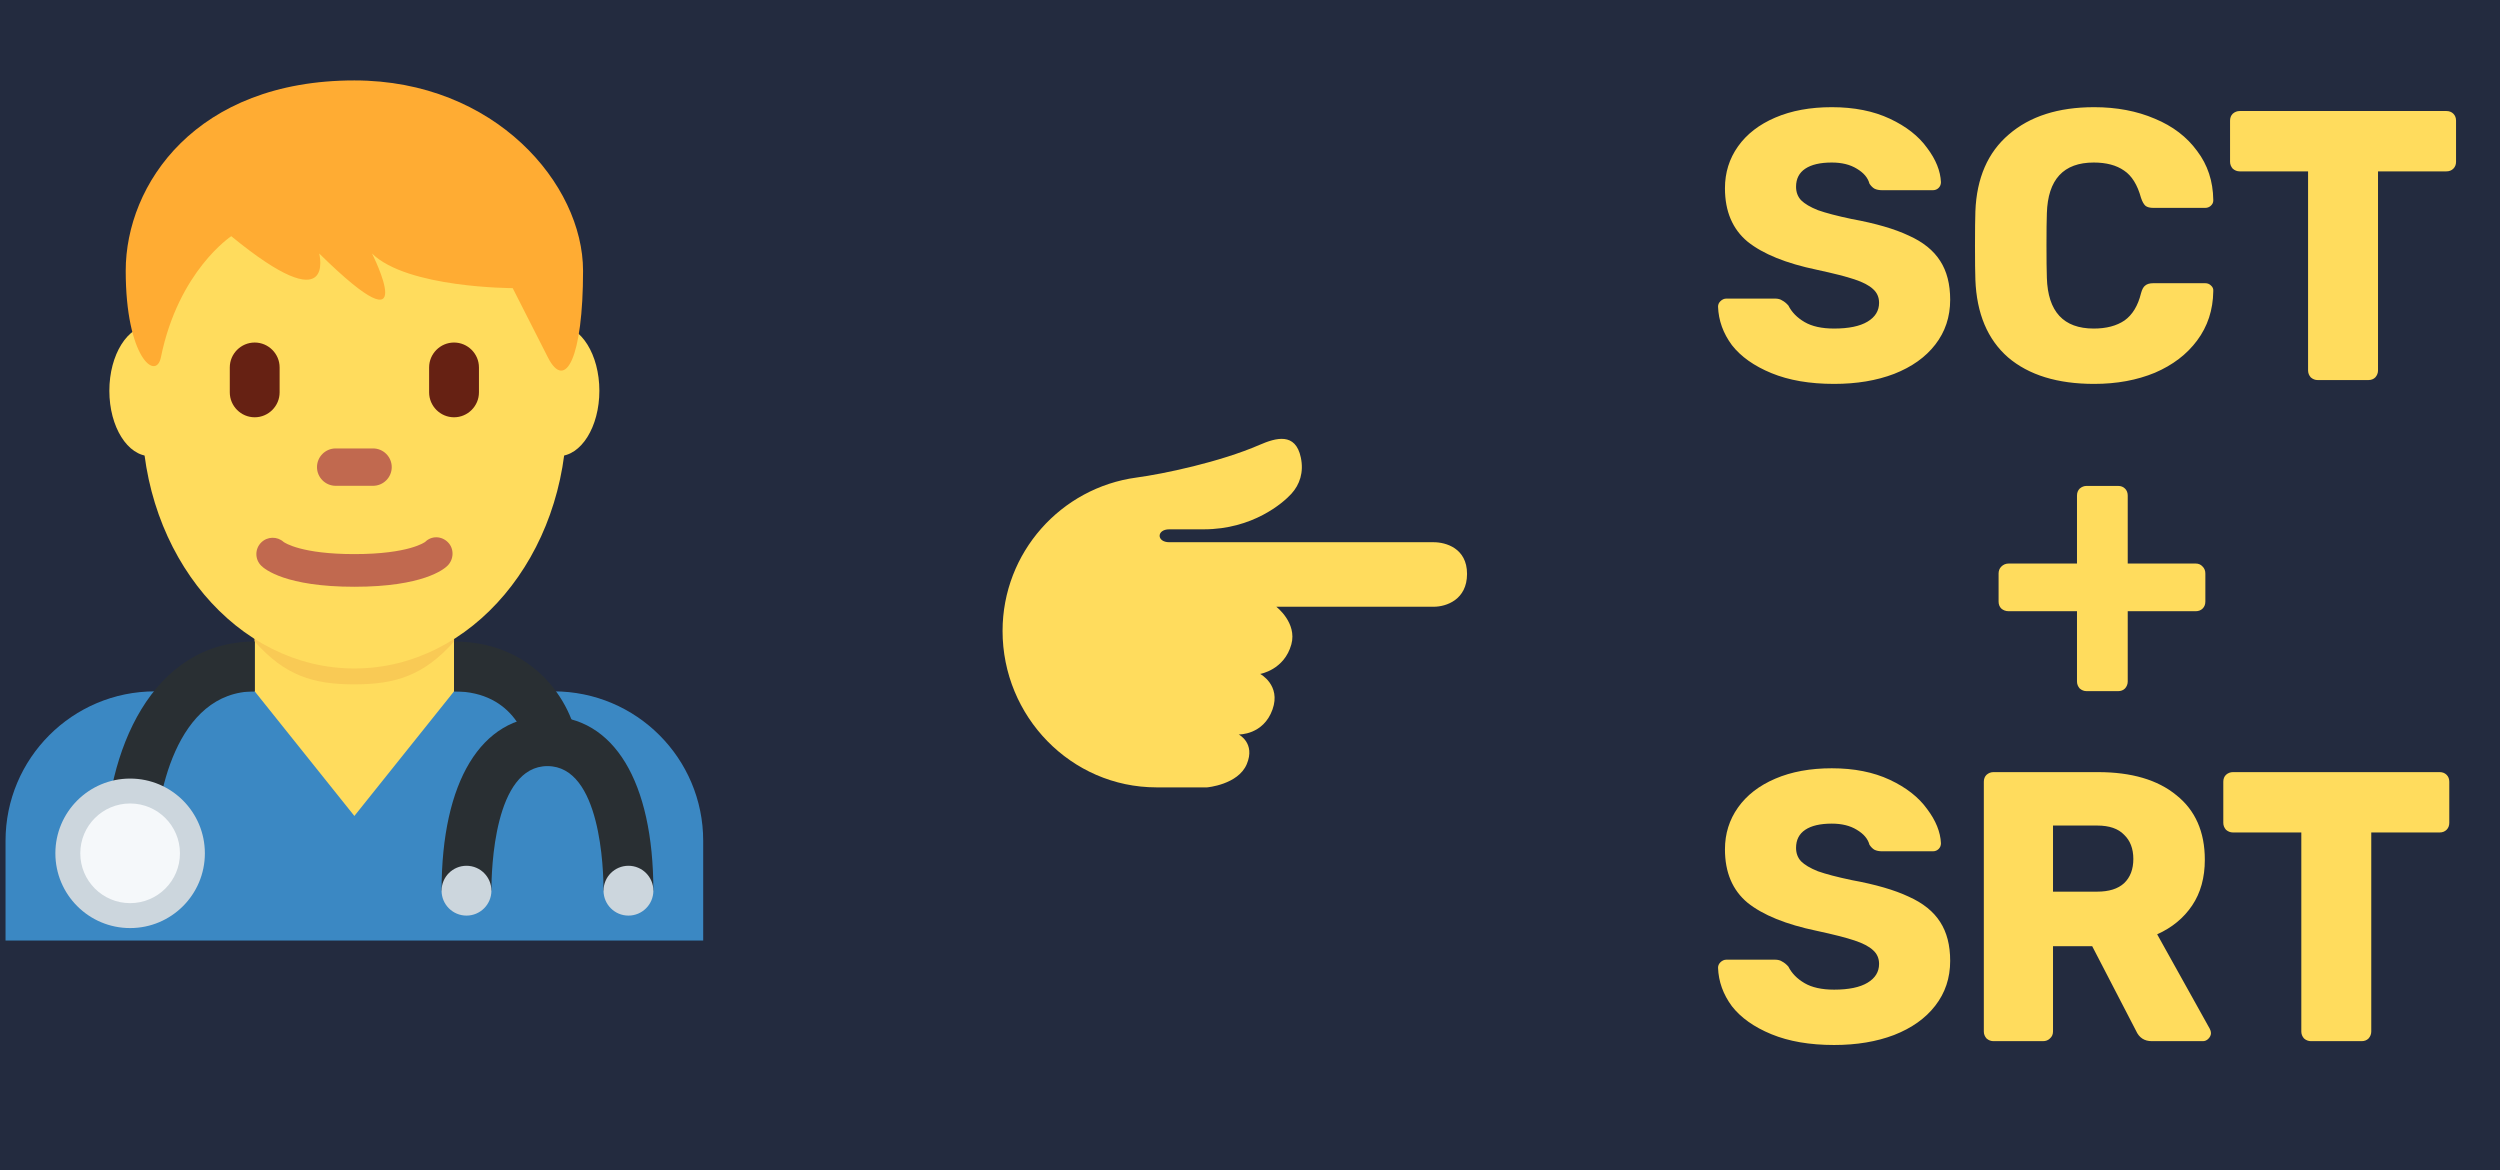 <svg width="329" height="154" viewBox="0 0 329 154" fill="none" xmlns="http://www.w3.org/2000/svg">
<rect width="329" height="154" fill="#E5E5E5"/>
<g clip-path="url(#clip0)">
<rect width="411" height="731" transform="translate(-43 -165)" fill="#232B3F"/>
<path d="M92.541 123.773V110.657C92.541 99.791 83.737 90.983 72.867 90.983H20.403C9.54 90.983 0.729 99.791 0.729 110.657V123.773H92.541Z" fill="#3B88C3"/>
<path d="M33.519 90.983L46.635 107.381L59.751 90.983V77.867H33.519V90.983Z" fill="#FFDC5D"/>
<path d="M33.519 84.425C37.506 88.931 41.241 90.062 46.622 90.062C51.996 90.062 55.76 88.927 59.751 84.425V71.31H33.519V84.425Z" fill="#F9CA55"/>
<path d="M25.138 51.427C25.138 56.175 22.731 60.024 19.764 60.024C16.796 60.024 14.39 56.175 14.39 51.427C14.39 46.679 16.796 42.826 19.764 42.826C22.731 42.823 25.138 46.676 25.138 51.427ZM78.877 51.427C78.877 56.175 76.474 60.024 73.503 60.024C70.535 60.024 68.129 56.175 68.129 51.427C68.129 46.679 70.532 42.826 73.503 42.826C76.474 42.823 78.877 46.676 78.877 51.427Z" fill="#FFDC5D"/>
<path d="M18.689 54.785C18.689 36.459 31.201 21.599 46.635 21.599C62.069 21.599 74.579 36.459 74.579 54.785C74.579 73.111 62.069 87.972 46.635 87.972C31.201 87.968 18.689 73.111 18.689 54.785Z" fill="#FFDC5D"/>
<path d="M46.635 77.219C37.604 77.219 34.83 74.907 34.368 74.439C33.528 73.599 33.528 72.238 34.368 71.399C35.181 70.586 36.486 70.563 37.325 71.323C37.496 71.445 39.69 72.92 46.635 72.92C53.848 72.92 55.934 71.33 55.953 71.314C56.793 70.478 58.108 70.517 58.947 71.363C59.786 72.202 59.741 73.602 58.901 74.439C58.439 74.907 55.665 77.219 46.635 77.219Z" fill="#C1694F"/>
<path d="M46.636 10.584C65.155 10.584 76.73 24.251 76.73 35.639C76.73 47.026 74.415 51.584 72.1 47.026L67.47 37.917C67.47 37.917 53.584 37.917 48.954 33.36C48.954 33.36 55.899 47.026 42.009 33.36C42.009 33.36 44.324 42.472 30.434 31.084C30.434 31.084 23.489 35.639 21.174 47.026C20.532 50.188 16.544 47.026 16.544 35.639C16.541 24.251 25.801 10.584 46.636 10.584Z" fill="#FFAC33"/>
<path d="M33.519 54.914C31.716 54.914 30.24 53.438 30.24 51.635V48.356C30.24 46.553 31.716 45.077 33.519 45.077C35.323 45.077 36.798 46.553 36.798 48.356V51.635C36.798 53.438 35.323 54.914 33.519 54.914ZM59.751 54.914C57.948 54.914 56.472 53.438 56.472 51.635V48.356C56.472 46.553 57.948 45.077 59.751 45.077C61.554 45.077 63.03 46.553 63.03 48.356V51.635C63.03 53.438 61.554 54.914 59.751 54.914Z" fill="#662113"/>
<path d="M49.094 63.932H44.175C42.821 63.932 41.716 62.827 41.716 61.473C41.716 60.119 42.821 59.014 44.175 59.014H49.094C50.448 59.014 51.553 60.119 51.553 61.473C51.553 62.827 50.448 63.932 49.094 63.932Z" fill="#C1694F"/>
<path d="M20.403 112.296H13.845C13.845 98.872 20 84.425 33.519 84.425V90.983C23.144 90.983 20.403 104.925 20.403 112.296ZM76.146 99.18H69.588C69.588 97.832 67.879 90.983 59.751 90.983V84.425C71.335 84.425 76.146 94.035 76.146 99.18Z" fill="#292F33"/>
<path d="M17.124 122.134C22.557 122.134 26.961 117.73 26.961 112.297C26.961 106.864 22.557 102.46 17.124 102.46C11.691 102.46 7.287 106.864 7.287 112.297C7.287 117.73 11.691 122.134 17.124 122.134Z" fill="#CCD6DD"/>
<path d="M17.124 118.854C20.746 118.854 23.682 115.918 23.682 112.296C23.682 108.674 20.746 105.738 17.124 105.738C13.502 105.738 10.566 108.674 10.566 112.296C10.566 115.918 13.502 118.854 17.124 118.854Z" fill="#F5F8FA"/>
<path d="M85.983 117.215H79.425C79.425 114.477 79.07 100.82 72.047 100.82C65.023 100.82 64.669 114.477 64.669 117.215H58.111C58.111 102.843 63.322 94.262 72.047 94.262C80.772 94.262 85.983 102.843 85.983 117.215Z" fill="#292F33"/>
<path d="M61.39 120.493C63.201 120.493 64.669 119.025 64.669 117.215C64.669 115.404 63.201 113.936 61.39 113.936C59.579 113.936 58.111 115.404 58.111 117.215C58.111 119.025 59.579 120.493 61.39 120.493Z" fill="#CCD6DD"/>
<path d="M82.704 120.493C84.515 120.493 85.983 119.025 85.983 117.215C85.983 115.404 84.515 113.936 82.704 113.936C80.893 113.936 79.425 115.404 79.425 117.215C79.425 119.025 80.893 120.493 82.704 120.493Z" fill="#CCD6DD"/>
<path d="M158.86 103.618C158.86 103.618 162.925 103.265 164.069 100.575C165.253 97.792 163.013 96.655 163.013 96.655C163.013 96.655 166.263 96.755 167.465 93.359C168.599 90.158 165.838 88.689 165.838 88.689C165.838 88.689 169.015 88.168 169.942 84.798C170.722 81.961 167.961 79.847 167.961 79.847H188.689C190.318 79.847 193.062 78.926 193.063 75.529C193.067 72.133 190.246 71.357 188.689 71.357H153.881C152.183 71.357 152.183 69.659 153.881 69.659H158.408C164.847 69.659 168.839 66.198 169.941 64.988C171.044 63.777 171.603 62.157 171.187 60.2C170.482 56.878 167.927 57.603 165.759 58.544C160.532 60.814 153.085 62.371 149.563 62.845C139.617 64.188 131.947 72.708 131.937 83.023C131.93 94.274 140.933 103.609 152.183 103.618H158.86Z" fill="#FFDC5D"/>
<path d="M241.368 137.521C238.165 137.521 235.417 137.049 233.124 136.105C230.831 135.161 229.095 133.93 227.914 132.413C226.768 130.862 226.161 129.176 226.094 127.355C226.094 127.086 226.195 126.85 226.397 126.647C226.633 126.411 226.903 126.293 227.206 126.293H233.579C233.984 126.293 234.304 126.377 234.54 126.546C234.81 126.681 235.08 126.9 235.349 127.204C235.788 128.08 236.496 128.805 237.474 129.378C238.452 129.952 239.75 130.238 241.368 130.238C243.29 130.238 244.757 129.935 245.768 129.328C246.78 128.721 247.286 127.895 247.286 126.85C247.286 126.108 247.016 125.501 246.476 125.029C245.971 124.557 245.161 124.135 244.049 123.764C242.936 123.393 241.284 122.972 239.092 122.5C235.046 121.657 232.011 120.426 229.988 118.808C227.999 117.155 227.004 114.812 227.004 111.777C227.004 109.721 227.577 107.883 228.724 106.264C229.87 104.646 231.506 103.382 233.63 102.471C235.754 101.561 238.232 101.106 241.065 101.106C243.998 101.106 246.544 101.611 248.702 102.623C250.86 103.634 252.495 104.916 253.608 106.467C254.754 107.984 255.361 109.485 255.429 110.968C255.429 111.272 255.328 111.525 255.125 111.727C254.923 111.929 254.67 112.03 254.367 112.03H247.69C247.286 112.03 246.949 111.963 246.679 111.828C246.443 111.693 246.224 111.474 246.021 111.17C245.819 110.395 245.263 109.737 244.352 109.198C243.476 108.658 242.38 108.389 241.065 108.389C239.547 108.389 238.384 108.658 237.575 109.198C236.766 109.737 236.361 110.53 236.361 111.575C236.361 112.283 236.58 112.873 237.018 113.345C237.491 113.817 238.232 114.256 239.244 114.66C240.289 115.031 241.773 115.419 243.695 115.824C246.831 116.397 249.326 117.122 251.18 117.998C253.068 118.841 254.451 119.954 255.328 121.337C256.204 122.685 256.643 124.388 256.643 126.445C256.643 128.704 255.985 130.677 254.67 132.362C253.389 134.015 251.585 135.296 249.258 136.206C246.965 137.083 244.335 137.521 241.368 137.521ZM262.337 137.016C262 137.016 261.696 136.898 261.427 136.662C261.19 136.392 261.072 136.088 261.072 135.751V102.876C261.072 102.505 261.19 102.201 261.427 101.965C261.696 101.729 262 101.611 262.337 101.611H276.094C280.511 101.611 283.95 102.623 286.412 104.646C288.907 106.635 290.155 109.468 290.155 113.143C290.155 115.503 289.598 117.51 288.486 119.162C287.373 120.814 285.839 122.078 283.883 122.955L290.812 135.397C290.913 135.599 290.964 135.785 290.964 135.953C290.964 136.223 290.846 136.476 290.61 136.712C290.408 136.914 290.171 137.016 289.902 137.016H283.175C282.197 137.016 281.506 136.56 281.101 135.65L275.335 124.523H270.176V135.751C270.176 136.122 270.042 136.426 269.772 136.662C269.536 136.898 269.232 137.016 268.861 137.016H262.337ZM275.993 117.341C277.544 117.341 278.724 116.97 279.533 116.228C280.343 115.453 280.747 114.391 280.747 113.042C280.747 111.693 280.343 110.631 279.533 109.855C278.758 109.046 277.578 108.642 275.993 108.642H270.176V117.341H275.993ZM304.118 137.016C303.78 137.016 303.477 136.898 303.207 136.662C302.971 136.392 302.853 136.088 302.853 135.751V109.552H293.85C293.513 109.552 293.21 109.434 292.94 109.198C292.704 108.928 292.586 108.625 292.586 108.288V102.876C292.586 102.505 292.704 102.201 292.94 101.965C293.21 101.729 293.513 101.611 293.85 101.611H321.061C321.432 101.611 321.735 101.729 321.971 101.965C322.208 102.201 322.326 102.505 322.326 102.876V108.288C322.326 108.658 322.208 108.962 321.971 109.198C321.735 109.434 321.432 109.552 321.061 109.552H312.058V135.751C312.058 136.088 311.94 136.392 311.704 136.662C311.468 136.898 311.165 137.016 310.794 137.016H304.118Z" fill="#FFDC5D"/>
<path d="M241.368 50.521C238.165 50.521 235.417 50.049 233.124 49.105C230.831 48.161 229.095 46.93 227.914 45.413C226.768 43.862 226.161 42.176 226.094 40.355C226.094 40.086 226.195 39.849 226.397 39.647C226.633 39.411 226.903 39.293 227.206 39.293H233.579C233.984 39.293 234.304 39.377 234.54 39.546C234.81 39.681 235.08 39.9 235.349 40.204C235.788 41.08 236.496 41.805 237.474 42.378C238.452 42.952 239.75 43.238 241.368 43.238C243.29 43.238 244.757 42.935 245.768 42.328C246.78 41.721 247.286 40.895 247.286 39.849C247.286 39.108 247.016 38.501 246.476 38.029C245.971 37.557 245.161 37.135 244.049 36.764C242.936 36.393 241.284 35.972 239.092 35.5C235.046 34.657 232.011 33.426 229.988 31.808C227.999 30.155 227.004 27.812 227.004 24.777C227.004 22.721 227.577 20.883 228.724 19.264C229.87 17.646 231.506 16.381 233.63 15.471C235.754 14.561 238.232 14.105 241.065 14.105C243.998 14.105 246.544 14.611 248.702 15.623C250.86 16.634 252.495 17.916 253.608 19.467C254.754 20.984 255.361 22.485 255.429 23.968C255.429 24.272 255.328 24.524 255.125 24.727C254.923 24.929 254.67 25.03 254.367 25.03H247.69C247.286 25.03 246.949 24.963 246.679 24.828C246.443 24.693 246.224 24.474 246.021 24.171C245.819 23.395 245.263 22.737 244.352 22.198C243.476 21.658 242.38 21.389 241.065 21.389C239.547 21.389 238.384 21.658 237.575 22.198C236.766 22.737 236.361 23.53 236.361 24.575C236.361 25.283 236.58 25.873 237.018 26.345C237.491 26.817 238.232 27.256 239.244 27.66C240.289 28.031 241.773 28.419 243.695 28.824C246.831 29.397 249.326 30.122 251.18 30.998C253.068 31.841 254.451 32.954 255.328 34.337C256.204 35.685 256.643 37.388 256.643 39.445C256.643 41.704 255.985 43.677 254.67 45.362C253.389 47.015 251.585 48.296 249.258 49.206C246.965 50.083 244.335 50.521 241.368 50.521ZM275.588 50.521C270.767 50.521 266.99 49.358 264.259 47.032C261.561 44.671 260.128 41.266 259.96 36.815C259.926 35.904 259.909 34.421 259.909 32.364C259.909 30.273 259.926 28.756 259.96 27.812C260.128 23.429 261.595 20.057 264.36 17.697C267.125 15.303 270.868 14.105 275.588 14.105C278.555 14.105 281.219 14.611 283.58 15.623C285.94 16.601 287.794 18.017 289.143 19.871C290.526 21.692 291.234 23.833 291.267 26.295V26.396C291.267 26.666 291.149 26.902 290.913 27.104C290.711 27.273 290.475 27.357 290.205 27.357H283.377C282.939 27.357 282.602 27.273 282.366 27.104C282.13 26.902 281.927 26.548 281.759 26.042C281.287 24.322 280.545 23.125 279.533 22.451C278.522 21.743 277.19 21.389 275.538 21.389C271.559 21.389 269.502 23.614 269.367 28.065C269.333 28.975 269.317 30.375 269.317 32.263C269.317 34.151 269.333 35.584 269.367 36.562C269.502 41.013 271.559 43.238 275.538 43.238C277.19 43.238 278.539 42.884 279.584 42.176C280.629 41.434 281.354 40.237 281.759 38.585C281.894 38.079 282.079 37.742 282.315 37.574C282.551 37.371 282.905 37.27 283.377 37.27H290.205C290.509 37.27 290.762 37.371 290.964 37.574C291.2 37.776 291.301 38.029 291.267 38.332C291.234 40.794 290.526 42.952 289.143 44.806C287.794 46.627 285.94 48.043 283.58 49.055C281.219 50.032 278.555 50.521 275.588 50.521ZM305.007 50.016C304.669 50.016 304.366 49.898 304.096 49.662C303.86 49.392 303.742 49.088 303.742 48.751V22.552H294.739C294.402 22.552 294.099 22.434 293.829 22.198C293.593 21.928 293.475 21.625 293.475 21.288V15.876C293.475 15.505 293.593 15.201 293.829 14.965C294.099 14.729 294.402 14.611 294.739 14.611H321.95C322.321 14.611 322.625 14.729 322.861 14.965C323.097 15.201 323.215 15.505 323.215 15.876V21.288C323.215 21.658 323.097 21.962 322.861 22.198C322.625 22.434 322.321 22.552 321.95 22.552H312.947V48.751C312.947 49.088 312.829 49.392 312.593 49.662C312.357 49.898 312.054 50.016 311.683 50.016H305.007Z" fill="#FFDC5D"/>
<path d="M274.597 90.955C274.26 90.955 273.956 90.837 273.686 90.601C273.45 90.331 273.332 90.028 273.332 89.691V80.435H264.329C263.959 80.435 263.638 80.317 263.368 80.081C263.132 79.845 263.014 79.541 263.014 79.17V75.478C263.014 75.107 263.132 74.804 263.368 74.568C263.638 74.298 263.959 74.163 264.329 74.163H273.332V65.211C273.332 64.84 273.45 64.537 273.686 64.301C273.956 64.064 274.26 63.947 274.597 63.947H278.744C279.115 63.947 279.418 64.064 279.654 64.301C279.89 64.537 280.009 64.84 280.009 65.211V74.163H288.961C289.332 74.163 289.635 74.298 289.871 74.568C290.107 74.804 290.225 75.107 290.225 75.478V79.17C290.225 79.541 290.107 79.845 289.871 80.081C289.635 80.317 289.332 80.435 288.961 80.435H280.009V89.691C280.009 90.028 279.89 90.331 279.654 90.601C279.418 90.837 279.115 90.955 278.744 90.955H274.597Z" fill="#FFDC5D"/>
</g>
<defs>
<clipPath id="clip0">
<rect width="411" height="731" fill="white" transform="translate(-43 -165)"/>
</clipPath>
</defs>
</svg>
